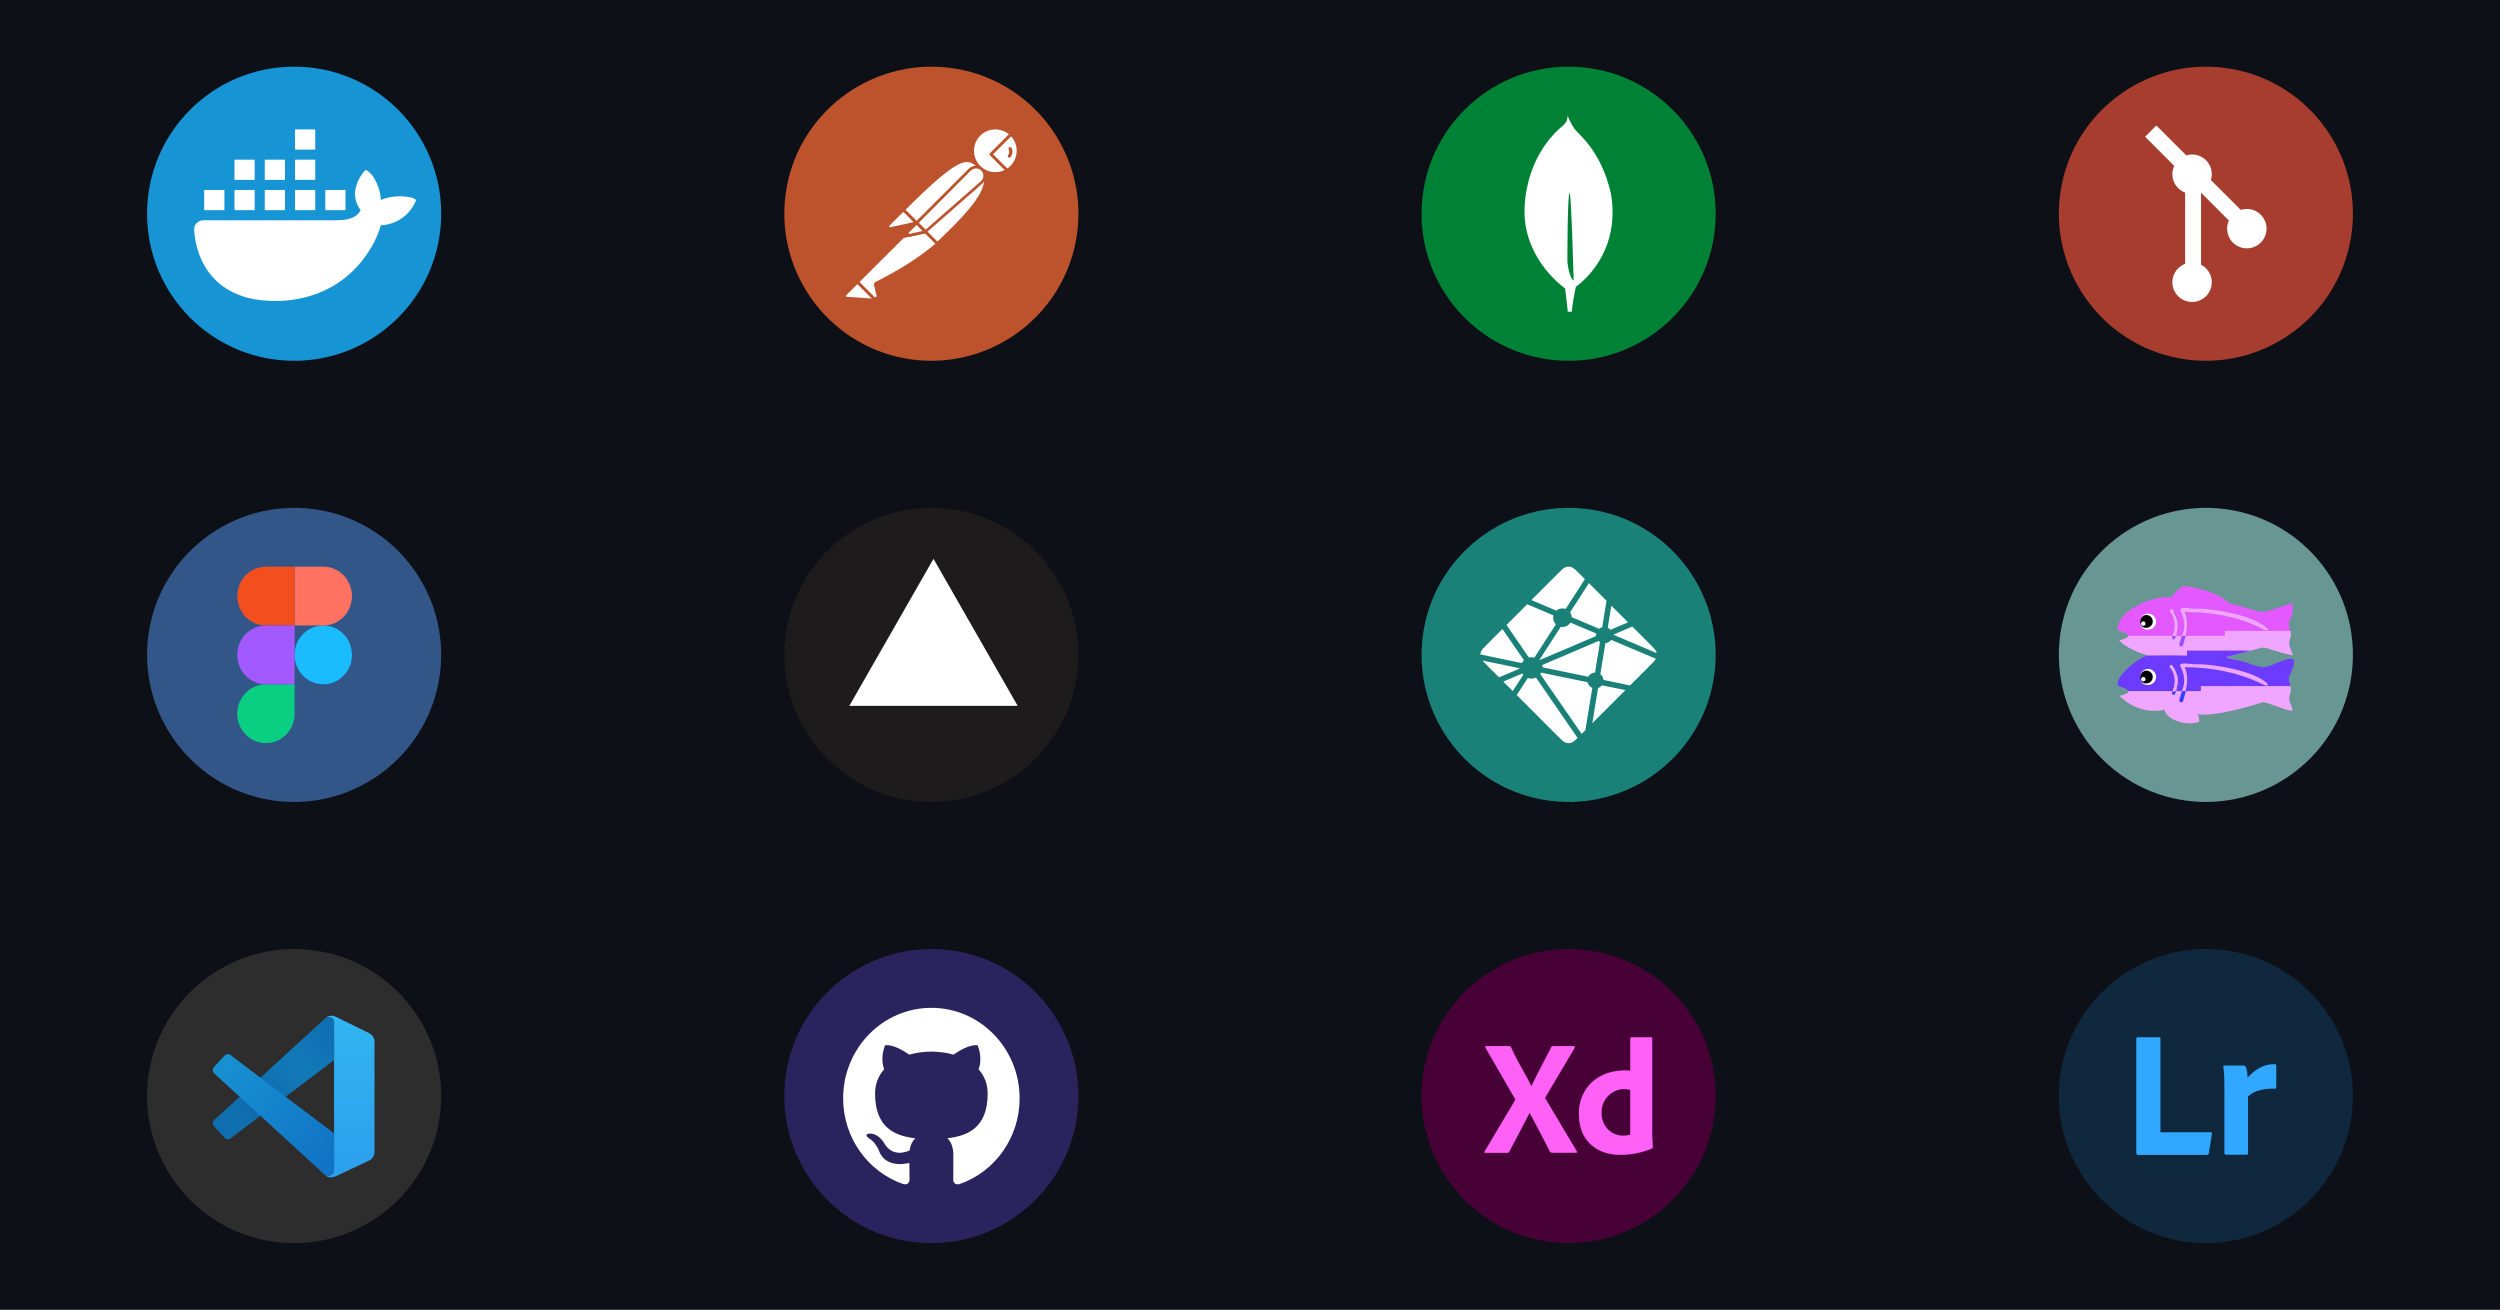 <svg width="2550" height="1336" viewBox="0 0 2550 1336" fill="none" xmlns="http://www.w3.org/2000/svg">
<path d="M0 0H2550V1336H0V0Z" fill="#0D1117"/>
<g filter="url(#filter0_i_293_214)">
<path d="M300 368C382.843 368 450 300.843 450 218C450 135.157 382.843 68 300 68C217.157 68 150 135.157 150 218C150 300.843 217.157 368 300 368Z" fill="#1794D4"/>
<path d="M321.529 132H300.941V152.588H321.529V132Z" fill="white"/>
<path d="M239.177 162.883H259.765V183.471H239.177V162.883Z" fill="white"/>
<path d="M198.016 234.337C199.775 264.203 217.562 306.999 280.353 306.999C350.353 306.999 381.578 255.529 388.441 229.793C397.019 229.793 416.235 224.646 424.47 204.058C419.323 198.911 398.735 198.911 388.441 204.058C388.441 195.823 383.294 178.323 373 173.176C366.137 180.039 355.5 197.882 367.853 214.352C362.706 224.646 348.98 224.646 342.117 224.646H207.706C202.256 224.646 197.695 228.896 198.016 234.337Z" fill="white"/>
<path d="M228.882 193.764H208.294V214.352H228.882V193.764Z" fill="white"/>
<path d="M239.177 193.764H259.765V214.352H239.177V193.764Z" fill="white"/>
<path d="M290.647 193.764H270.059V214.352H290.647V193.764Z" fill="white"/>
<path d="M300.941 193.764H321.529V214.352H300.941V193.764Z" fill="white"/>
<path d="M352.412 193.764H331.824V214.352H352.412V193.764Z" fill="white"/>
<path d="M290.647 162.883H270.059V183.471H290.647V162.883Z" fill="white"/>
<path d="M300.941 162.883H321.529V183.471H300.941V162.883Z" fill="white"/>
</g>
<g filter="url(#filter1_i_293_214)">
<path d="M1600 368C1682.84 368 1750 300.843 1750 218C1750 135.157 1682.84 68 1600 68C1517.16 68 1450 135.157 1450 218C1450 300.843 1517.16 368 1600 368Z" fill="#008236"/>
<path d="M1643.19 197.621C1632.66 151.13 1607.76 135.843 1605.08 130.003C1602.15 125.883 1599.18 118.554 1599.18 118.554C1599.13 118.43 1599.05 118.212 1598.96 118C1598.66 122.12 1598.5 123.71 1594.61 127.866C1588.57 132.583 1557.62 158.553 1555.1 211.373C1552.76 260.636 1590.69 289.991 1595.82 293.733L1596.4 294.147V294.111C1596.44 294.359 1598.03 305.837 1599.15 318H1603.17C1604.12 309.403 1605.53 300.863 1607.41 292.421L1607.73 292.209C1610.03 290.563 1612.22 288.774 1614.28 286.851L1614.52 286.639C1625.42 276.564 1645.03 253.262 1644.84 216.109C1644.8 209.912 1644.25 203.728 1643.19 197.621ZM1598.73 265.919C1598.73 265.919 1598.73 196.826 1601.01 196.839C1602.78 196.839 1605.09 285.961 1605.09 285.961C1601.92 285.58 1598.73 271.294 1598.73 265.919Z" fill="white"/>
</g>
<g filter="url(#filter2_i_293_214)">
<path d="M448.773 687.047C459.271 604.861 401.232 529.725 319.197 519.227C237.161 508.729 161.725 566.768 151.227 648.803C140.729 730.839 198.768 806.125 280.803 816.773C362.989 827.271 438.125 769.232 448.773 687.047Z" fill="#335689"/>
<path d="M300.5 668C300.5 651.427 313.601 638.004 329.75 638.004C345.911 638.004 359 651.414 359 668C359 684.572 345.911 697.995 329.75 697.995C313.614 697.995 300.5 684.585 300.5 668Z" fill="#1ABCFE"/>
<path d="M242 728.005C242 711.432 255.101 697.996 271.25 697.996H300.5V728.005C300.5 744.564 287.398 758 271.25 758C255.101 758 242 744.564 242 728.005Z" fill="#0ACF83"/>
<path d="M300.5 578V638.004H329.75C345.911 638.004 359 624.568 359 607.996C359 591.436 345.911 578 329.75 578H300.5Z" fill="#FF7262"/>
<path d="M242 607.996C242 624.568 255.101 638.004 271.25 638.004H300.5V578H271.25C255.101 578 242 591.436 242 607.996Z" fill="#F24E1E"/>
<path d="M242 668C242 684.572 255.101 697.995 271.25 697.995H300.5V638.004H271.25C255.101 638.004 242 651.414 242 668Z" fill="#A259FF"/>
</g>
<g filter="url(#filter3_i_293_214)">
<path d="M2398.77 237.047C2409.27 154.861 2351.23 79.725 2269.2 69.227C2187.16 58.729 2111.72 116.768 2101.23 198.803C2090.73 280.839 2148.77 356.125 2230.8 366.773C2312.99 377.271 2388.13 319.232 2398.77 237.047Z" fill="#A73D2E"/>
<path d="M2199.49 128L2188 139.494L2217.69 169.181C2216.49 171.758 2215.82 174.631 2215.82 177.661C2215.82 186.264 2221.22 193.604 2228.82 196.471V269.093C2221.22 271.959 2215.82 279.3 2215.82 287.902C2215.82 299.002 2224.81 308 2235.91 308C2247.01 308 2256.01 299.002 2256.01 287.902C2256.01 280.104 2251.57 273.341 2245.08 270.01V196.57L2273.45 224.948C2272.31 227.472 2271.68 230.275 2271.68 233.225C2271.68 244.325 2280.67 253.323 2291.77 253.323C2302.87 253.323 2311.87 244.325 2311.87 233.225C2311.87 222.126 2302.87 213.128 2291.77 213.128C2289.62 213.128 2287.54 213.467 2285.59 214.096L2255.11 183.619C2255.7 181.737 2256.01 179.735 2256.01 177.661C2256.01 166.562 2247.01 157.563 2235.91 157.563C2233.84 157.563 2231.84 157.878 2229.96 158.461L2199.49 128Z" fill="white"/>
</g>
<g filter="url(#filter4_i_293_214)">
<path d="M1098.77 237.047C1109.27 154.861 1051.23 79.725 969.197 69.227C887.161 58.729 811.725 116.768 801.227 198.803C790.729 280.839 848.768 356.125 930.803 366.773C1012.99 377.271 1088.13 319.232 1098.77 237.047Z" fill="#BC532D"/>
<path d="M999.273 170.536L938.624 231.185L921.521 214.083C981.165 154.439 987.057 159.613 999.273 170.536Z" fill="white"/>
<path d="M938.624 232.621C938.193 232.621 937.905 232.477 937.618 232.19L920.372 215.087C919.797 214.512 919.797 213.65 920.372 213.075C981.021 152.426 987.345 158.174 1000.14 169.672C1000.42 169.959 1000.57 170.247 1000.57 170.678C1000.57 171.109 1000.42 171.397 1000.14 171.684L939.486 232.19C939.342 232.477 938.911 232.621 938.624 232.621ZM923.533 214.081L938.624 229.172L997.117 170.678C986.482 161.193 979.296 158.318 923.533 214.081Z" fill="#BC532D"/>
<path d="M956.014 248.576L939.486 232.048L1000.14 171.398C1016.38 187.782 992.087 214.37 956.014 248.576Z" fill="white"/>
<path d="M956.014 250.01C955.583 250.01 955.296 249.867 955.008 249.579L938.481 233.052C938.193 232.764 938.193 232.477 938.193 232.046C938.193 231.614 938.337 231.327 938.624 231.04L999.274 170.39C999.849 169.815 1000.71 169.815 1001.29 170.39C1005.02 173.839 1007.03 178.726 1006.89 183.756C1006.6 199.709 988.495 219.973 957.164 249.579C956.733 249.867 956.302 250.01 956.014 250.01ZM941.499 232.046C950.697 241.387 954.577 245.124 956.014 246.561C980.159 223.566 1003.59 199.996 1003.73 183.756C1003.87 180.019 1002.44 176.283 999.992 173.408L941.499 232.046Z" fill="#BC532D"/>
<path d="M921.809 214.512L934.025 226.728C934.313 227.016 934.313 227.303 934.025 227.591C933.881 227.734 933.881 227.734 933.738 227.734L908.443 233.196C907.15 233.339 906 232.477 905.712 231.184C905.569 230.465 905.856 229.746 906.287 229.315L920.947 214.656C921.234 214.368 921.665 214.225 921.809 214.512Z" fill="white"/>
<path d="M908.012 234.634C905.856 234.634 904.275 232.909 904.275 230.753C904.275 229.747 904.707 228.741 905.425 228.023L920.084 213.363C920.947 212.645 922.097 212.645 922.959 213.363L935.175 225.579C936.037 226.298 936.037 227.591 935.175 228.454C934.888 228.741 934.6 228.885 934.169 229.029L908.874 234.49C908.587 234.49 908.3 234.634 908.012 234.634ZM921.378 216.094L907.293 230.178C907.006 230.466 906.862 230.897 907.15 231.328C907.293 231.759 907.725 231.903 908.156 231.759L931.869 226.585L921.378 216.094Z" fill="#BC532D"/>
<path d="M1031.32 136.905C1022.12 127.994 1007.32 128.281 998.411 137.623C989.5 146.965 989.788 161.624 999.13 170.535C1006.75 177.864 1018.24 179.158 1027.3 173.697L1010.91 157.313L1031.32 136.905Z" fill="white"/>
<path d="M1015.23 178.439C1001.57 178.439 990.507 167.373 990.507 153.72C990.507 140.066 1001.57 129 1015.23 129C1021.55 129 1027.73 131.443 1032.33 135.899C1032.62 136.186 1032.76 136.473 1032.76 136.905C1032.76 137.336 1032.62 137.623 1032.33 137.911L1012.93 157.313L1028.16 172.547C1028.74 173.122 1028.74 173.984 1028.16 174.559C1028.02 174.703 1028.02 174.703 1027.87 174.846C1024.14 177.146 1019.68 178.439 1015.23 178.439ZM1015.23 132.018C1003.15 132.018 993.381 141.791 993.525 153.863C993.525 165.936 1003.3 175.709 1015.37 175.565C1018.68 175.565 1021.98 174.846 1025 173.265L1009.91 158.319C1009.62 158.031 1009.48 157.744 1009.48 157.313C1009.48 156.881 1009.62 156.594 1009.91 156.307L1029.17 137.048C1025.29 133.743 1020.4 132.018 1015.23 132.018Z" fill="#BC532D"/>
<path d="M1031.75 137.336L1031.47 137.049L1010.91 157.313L1027.16 173.553C1028.74 172.547 1030.32 171.398 1031.61 170.104C1040.81 161.05 1040.81 146.391 1031.75 137.336Z" fill="white"/>
<path d="M1027.3 175.135C1026.87 175.135 1026.58 174.991 1026.29 174.704L1009.91 158.32C1009.62 158.033 1009.48 157.745 1009.48 157.314C1009.48 156.883 1009.62 156.595 1009.91 156.308L1030.32 135.9C1030.89 135.325 1031.75 135.325 1032.33 135.9L1032.76 136.187C1042.39 145.817 1042.39 161.338 1032.9 171.111C1031.47 172.548 1029.89 173.842 1028.16 174.848C1027.73 174.991 1027.44 175.135 1027.3 175.135ZM1012.93 157.314L1027.44 171.83C1028.59 171.111 1029.74 170.105 1030.6 169.243C1038.8 161.051 1039.23 147.685 1031.32 139.062L1012.93 157.314Z" fill="#BC532D"/>
<path d="M1001.72 173.122C998.268 169.673 992.663 169.673 989.214 173.122L935.031 227.304L944.086 236.358L1001.43 186.057C1005.17 182.895 1005.45 177.29 1002.29 173.553C1002 173.41 1001.86 173.266 1001.72 173.122Z" fill="white"/>
<path d="M943.942 237.795C943.511 237.795 943.223 237.652 942.936 237.364L933.882 228.31C933.307 227.735 933.307 226.873 933.882 226.298L988.064 172.116C992.088 168.092 998.555 168.092 1002.58 172.116C1006.6 176.14 1006.6 182.607 1002.58 186.631C1002.44 186.775 1002.29 186.919 1002.15 187.063L944.804 237.364C944.661 237.652 944.373 237.795 943.942 237.795ZM937.043 227.304L944.086 234.346L1000.42 184.907C1003.59 182.32 1003.87 177.577 1001.29 174.415C998.699 171.253 993.956 170.966 990.794 173.553C990.651 173.697 990.507 173.84 990.219 173.984L937.043 227.304Z" fill="#BC532D"/>
<path d="M893.496 288.96C892.922 289.247 892.634 289.822 892.778 290.397L895.221 300.745C895.796 302.182 894.934 303.906 893.353 304.338C892.203 304.769 890.91 304.338 890.191 303.475L874.382 287.81L925.977 236.215L943.798 236.502L955.87 248.575C952.996 251.018 935.606 267.833 893.496 288.96Z" fill="white"/>
<path d="M892.347 305.775C891.197 305.775 890.047 305.343 889.328 304.481L873.663 288.816C873.376 288.528 873.232 288.241 873.232 287.81C873.232 287.378 873.376 287.091 873.663 286.804L925.258 235.208C925.546 234.921 925.977 234.777 926.264 234.777L944.085 235.065C944.517 235.065 944.804 235.209 945.091 235.496L957.164 247.568C957.451 247.856 957.595 248.287 957.595 248.718C957.595 249.149 957.451 249.437 957.02 249.724L956.014 250.586C940.78 263.952 920.084 277.318 894.359 290.109L896.802 300.313C897.233 302.182 896.371 304.194 894.646 305.2C893.784 305.631 893.065 305.775 892.347 305.775ZM876.537 287.81L891.341 302.469C891.772 303.188 892.634 303.475 893.353 303.044C894.071 302.613 894.359 301.75 893.927 301.032L891.484 290.684C891.197 289.391 891.772 288.241 892.921 287.666C918.36 274.875 938.911 261.653 954.002 248.574L943.367 237.939L926.839 237.652L876.537 287.81Z" fill="#BC532D"/>
<path d="M862.165 300.168L874.525 287.809L892.921 306.205L863.603 304.193C862.309 304.049 861.447 302.899 861.591 301.606C861.591 301.031 861.734 300.456 862.165 300.168Z" fill="white"/>
<path d="M892.922 307.499L863.459 305.487C861.303 305.343 859.866 303.475 860.01 301.319C860.154 300.457 860.441 299.594 861.16 299.019L873.519 286.66C874.094 286.085 874.957 286.085 875.532 286.66L893.928 305.056C894.359 305.487 894.502 306.062 894.215 306.637C893.928 307.211 893.496 307.499 892.922 307.499ZM874.525 289.821L863.172 301.175C862.741 301.463 862.741 302.181 863.172 302.469C863.315 302.612 863.459 302.756 863.747 302.756L889.185 304.481L874.525 289.821Z" fill="#BC532D"/>
<path d="M920.947 242.827C920.084 242.827 919.51 242.108 919.51 241.39C919.51 240.958 919.653 240.671 919.941 240.384L933.881 226.443C934.456 225.868 935.319 225.868 935.893 226.443L944.948 235.497C945.379 235.928 945.523 236.359 945.379 236.934C945.235 237.366 944.804 237.797 944.229 237.94L921.234 242.827C921.09 242.827 920.947 242.827 920.947 242.827ZM934.887 229.461L925.402 238.946L940.924 235.641L934.887 229.461Z" fill="#BC532D"/>
<path d="M943.798 236.502L927.989 239.952C926.839 240.239 925.69 239.52 925.402 238.371C925.258 237.652 925.402 236.934 925.977 236.359L934.744 227.592L943.798 236.502Z" fill="white"/>
<path d="M927.702 241.39C925.69 241.39 924.109 239.809 924.109 237.797C924.109 236.791 924.54 235.928 925.115 235.21L933.882 226.443C934.457 225.868 935.319 225.868 935.894 226.443L944.948 235.497C945.379 235.928 945.523 236.359 945.379 236.934C945.236 237.366 944.804 237.797 944.23 237.94L928.42 241.39C928.133 241.39 927.846 241.39 927.702 241.39ZM934.888 229.461L927.127 237.222C926.84 237.509 926.84 237.797 926.983 238.084C927.127 238.372 927.414 238.515 927.846 238.515L941.068 235.641L934.888 229.461Z" fill="#BC532D"/>
<path d="M1031.9 151.134C1031.61 150.271 1030.6 149.84 1029.74 150.128C1028.88 150.415 1028.45 151.421 1028.74 152.284C1028.74 152.427 1028.88 152.571 1028.88 152.715C1029.74 154.439 1029.45 156.595 1028.3 158.176C1027.73 158.895 1027.87 159.901 1028.45 160.476C1029.17 161.05 1030.17 160.907 1030.75 160.188C1032.9 157.457 1033.33 154.008 1031.9 151.134Z" fill="#BC532D"/>
</g>
<g filter="url(#filter5_i_293_214)">
<path d="M1098.77 687.047C1109.27 604.861 1051.23 529.725 969.197 519.227C887.161 508.729 811.725 566.768 801.227 648.803C790.729 730.839 848.768 806.125 930.803 816.773C1012.99 827.271 1088.13 769.232 1098.77 687.047Z" fill="#1D1B1B"/>
<path d="M952.167 570L1038.05 720H866.286L952.167 570Z" fill="white"/>
</g>
<g filter="url(#filter6_i_293_214)">
<path d="M1748.77 687.047C1759.27 604.861 1701.23 529.725 1619.2 519.227C1537.16 508.729 1461.72 566.768 1451.23 648.803C1440.73 730.839 1498.77 806.125 1580.8 816.773C1662.99 827.271 1738.13 769.232 1748.77 687.047Z" fill="#1A8178"/>
<path d="M1640.28 640.458L1640.21 640.423C1640.17 640.423 1640.14 640.387 1640.1 640.352C1640 640.247 1639.96 640.071 1639.96 639.93L1643.58 617.749L1660.59 634.763L1642.91 642.286C1642.88 642.321 1642.81 642.321 1642.77 642.321H1642.7C1642.67 642.321 1642.67 642.286 1642.6 642.251C1641.96 641.512 1641.16 640.915 1640.28 640.458ZM1664.95 639.087L1683.16 657.296C1686.92 661.092 1688.82 662.956 1689.53 665.17C1689.63 665.487 1689.7 665.803 1689.77 666.154L1646.29 647.699C1646.25 647.699 1646.25 647.664 1646.22 647.664C1646.04 647.594 1645.83 647.523 1645.83 647.348C1645.83 647.172 1646.04 647.102 1646.22 647.031L1646.29 646.996L1664.95 639.087ZM1689.03 671.955C1688.08 673.712 1686.26 675.54 1683.16 678.669L1662.63 699.163L1636.13 693.644L1635.99 693.609C1635.74 693.574 1635.5 693.539 1635.5 693.328C1635.28 691.113 1634.19 689.074 1632.44 687.738C1632.33 687.633 1632.37 687.457 1632.4 687.316V687.246L1637.39 656.628L1637.43 656.523C1637.46 656.277 1637.5 656.03 1637.71 656.03C1639.85 655.749 1641.82 654.624 1643.16 652.902C1643.19 652.867 1643.23 652.796 1643.3 652.761C1643.44 652.691 1643.62 652.761 1643.79 652.832L1689.03 671.955ZM1657.92 703.909L1624.18 737.655L1629.94 702.186V702.151C1629.94 702.116 1629.94 702.045 1629.98 702.01C1630.01 701.905 1630.15 701.835 1630.26 701.799L1630.33 701.764C1631.59 701.237 1632.72 700.393 1633.6 699.339C1633.7 699.198 1633.84 699.093 1634.02 699.058H1634.16L1657.92 703.909ZM1617.08 744.756L1613.28 748.553L1571.24 687.809C1571.24 687.773 1571.2 687.773 1571.2 687.738C1571.13 687.633 1571.06 687.563 1571.1 687.457C1571.1 687.387 1571.13 687.316 1571.2 687.246L1571.24 687.176C1571.38 687 1571.48 686.789 1571.59 686.613L1571.69 686.438C1571.76 686.332 1571.83 686.227 1571.94 686.156C1572.04 686.121 1572.19 686.121 1572.29 686.156L1618.87 695.753C1619.01 695.788 1619.11 695.823 1619.22 695.894C1619.29 695.964 1619.29 696.034 1619.33 696.105C1619.99 698.601 1621.79 700.639 1624.14 701.624C1624.28 701.694 1624.21 701.835 1624.14 701.975C1624.11 702.046 1624.07 702.116 1624.07 702.186C1623.44 705.807 1618.41 736.495 1617.08 744.756ZM1609.13 752.701C1606.32 755.478 1604.67 756.954 1602.8 757.552C1600.98 758.149 1598.97 758.149 1597.14 757.552C1594.96 756.849 1593.07 754.986 1589.27 751.189L1547.09 708.971L1558.12 691.886C1558.16 691.816 1558.23 691.711 1558.3 691.675C1558.41 691.605 1558.58 691.64 1558.72 691.675C1561.25 692.449 1563.96 692.308 1566.42 691.289C1566.56 691.254 1566.67 691.218 1566.77 691.289L1566.91 691.429L1609.13 752.701ZM1543.01 704.893L1533.34 695.226L1552.46 687.07C1552.5 687.035 1552.57 687.035 1552.61 687.035C1552.78 687.035 1552.85 687.211 1552.96 687.352C1553.13 687.633 1553.34 687.949 1553.55 688.23L1553.62 688.301C1553.69 688.371 1553.66 688.477 1553.59 688.547L1543.01 704.893ZM1529.02 690.902L1516.75 678.634C1514.68 676.56 1513.16 675.048 1512.11 673.747L1549.37 681.481C1549.41 681.481 1549.48 681.481 1549.51 681.516C1549.76 681.551 1550 681.587 1550 681.797C1550 682.044 1549.72 682.149 1549.48 682.219L1549.37 682.254C1549.41 682.29 1529.02 690.902 1529.02 690.902ZM1510 667.49C1510.04 666.717 1510.18 665.908 1510.42 665.17C1511.12 662.991 1512.99 661.092 1516.78 657.296L1532.46 641.618C1539.67 652.093 1546.91 662.569 1554.19 673.009C1554.33 673.185 1554.47 673.361 1554.29 673.501C1553.62 674.24 1552.92 675.083 1552.43 675.997C1552.39 676.103 1552.29 676.208 1552.18 676.278C1552.11 676.314 1552.04 676.314 1551.97 676.278L1510 667.49ZM1536.65 637.435L1557.74 616.343C1559.71 617.222 1566.91 620.245 1573.38 622.987C1578.27 625.061 1582.7 626.924 1584.1 627.557C1584.24 627.627 1584.38 627.662 1584.42 627.803C1584.45 627.873 1584.45 627.979 1584.42 628.084C1583.75 631.177 1584.66 634.411 1586.88 636.661C1587.02 636.802 1586.88 637.013 1586.77 637.189L1586.7 637.294L1565.3 670.443C1565.23 670.549 1565.19 670.619 1565.08 670.689C1564.98 670.759 1564.8 670.724 1564.7 670.689C1563.85 670.478 1563.01 670.338 1562.13 670.338C1561.36 670.338 1560.51 670.478 1559.67 670.619C1559.57 670.619 1559.5 670.654 1559.42 670.584C1559.35 670.513 1559.28 670.443 1559.21 670.338L1536.65 637.435ZM1561.99 612.089L1589.27 584.811C1593.03 581.05 1594.93 579.151 1597.14 578.448C1598.97 577.851 1600.98 577.851 1602.8 578.448C1604.98 579.151 1606.88 581.014 1610.68 584.811L1616.58 590.717L1597.18 620.772C1597.14 620.843 1597.07 620.948 1597 620.983C1596.9 621.053 1596.72 621.018 1596.58 620.983C1593.49 620.034 1590.11 620.702 1587.58 622.706C1587.44 622.846 1587.27 622.776 1587.13 622.706C1584.52 621.616 1564.8 613.285 1561.99 612.089ZM1620.7 594.829L1638.62 612.757L1634.3 639.509V639.579C1634.3 639.649 1634.3 639.684 1634.27 639.755C1634.23 639.86 1634.12 639.86 1634.02 639.895C1633.11 640.177 1632.23 640.598 1631.45 641.161C1631.42 641.196 1631.38 641.196 1631.35 641.231C1631.31 641.301 1631.24 641.337 1631.17 641.337C1631.1 641.337 1631.03 641.337 1630.96 641.301L1603.65 629.701L1603.61 629.666C1603.44 629.596 1603.23 629.525 1603.23 629.349C1603.05 627.838 1602.56 626.361 1601.78 625.061C1601.64 624.85 1601.5 624.604 1601.61 624.393L1620.7 594.829ZM1602.24 635.22L1627.83 646.047C1627.97 646.117 1628.11 646.188 1628.18 646.328C1628.22 646.399 1628.22 646.504 1628.18 646.61C1628.11 646.996 1628.04 647.418 1628.04 647.84V648.543C1628.04 648.719 1627.87 648.789 1627.69 648.859L1627.66 648.894C1623.61 650.617 1570.71 673.185 1570.64 673.185C1570.57 673.185 1570.46 673.185 1570.39 673.115C1570.25 672.974 1570.39 672.763 1570.53 672.587C1570.57 672.552 1570.57 672.517 1570.6 672.482L1591.62 639.895L1591.66 639.825C1591.77 639.614 1591.91 639.403 1592.15 639.403L1592.36 639.438C1592.86 639.509 1593.28 639.579 1593.7 639.579C1596.9 639.579 1599.85 638.032 1601.64 635.361C1601.68 635.29 1601.75 635.22 1601.82 635.185C1601.89 635.115 1602.1 635.15 1602.24 635.22ZM1572.92 678.353L1630.57 653.781C1630.57 653.781 1630.64 653.781 1630.75 653.851C1631.07 654.167 1631.35 654.378 1631.59 654.589L1631.73 654.66C1631.84 654.73 1631.98 654.8 1631.98 654.906V655.011L1627.06 685.348L1627.02 685.453C1626.99 685.699 1626.95 685.946 1626.74 685.946C1624.07 686.121 1621.65 687.598 1620.31 689.918L1620.27 689.953C1620.2 690.058 1620.13 690.164 1620.03 690.234C1619.92 690.269 1619.82 690.269 1619.71 690.234L1573.73 680.743C1573.63 680.778 1572.96 678.353 1572.92 678.353Z" fill="white"/>
</g>
<g filter="url(#filter7_i_293_214)">
<path d="M2398.77 687.047C2409.27 604.861 2351.23 529.725 2269.2 519.227C2187.16 508.729 2111.72 566.768 2101.23 648.803C2090.73 730.839 2148.77 806.125 2230.8 816.773C2312.99 827.271 2388.13 769.232 2398.77 687.047Z" fill="#679693"/>
<path fill-rule="evenodd" clip-rule="evenodd" d="M2214.54 609.436C2197.57 606.028 2157.68 623.397 2160.11 642.887C2166.14 644.682 2171.4 646.876 2170.54 649.124H2336.56C2337.56 642.476 2332.34 637.379 2335.87 631.831C2336.98 630.079 2337.83 628.081 2338.42 626.088V615.301C2338.33 615.222 2338.24 615.153 2338.13 615.102C2296.91 628.443 2316.93 625.623 2272.93 615.108C2265.3 605.526 2239.96 598.586 2228.14 597.812C2223.61 597.812 2214.54 609.436 2214.54 609.436Z" fill="url(#paint0_linear_293_214)"/>
<path fill-rule="evenodd" clip-rule="evenodd" d="M2269.25 643.455V648.558H2170.63C2170.72 650.066 2168.23 651.614 2161.52 653.094C2167.48 660.464 2185.05 667.549 2191.29 668.402C2190.17 668.635 2188.93 669.048 2187.62 669.613C2207.57 672.124 2231.16 672.975 2242.89 673.221H2281.59C2281.18 673.128 2280.75 673.034 2280.31 672.938C2271.7 671.316 2275.14 672.487 2270.95 670.103C2326.38 656.759 2294.26 658.732 2338.13 668.402C2339.55 665.851 2332.75 659.614 2335.87 651.679C2337.05 648.66 2336.76 645.972 2336.17 643.455H2269.25Z" fill="url(#paint1_linear_293_214)"/>
<path fill-rule="evenodd" clip-rule="evenodd" d="M2230.69 663.582V668.685C2221.43 668.492 2205.41 668.384 2190.28 668.651C2180.29 671.48 2162.63 686.562 2160.11 695.432V699.044C2160.19 699.231 2160.28 699.412 2160.39 699.585C2165.66 701.153 2170.34 703.024 2170.87 704.971H2245.15V699.869H2336.23C2335.28 695.645 2333.35 691.92 2335.87 687.962C2338.46 682.389 2339.67 678.564 2339.84 676.044V674.924C2339.11 665.552 2318.78 680.472 2307.52 680.591C2294.76 678.321 2297.31 676.622 2280.31 672.937C2271.7 671.316 2275.14 672.486 2270.95 670.102C2281.49 667.565 2288.86 665.583 2294.2 664.101V663.582H2230.69Z" fill="url(#paint2_linear_293_214)"/>
<path fill-rule="evenodd" clip-rule="evenodd" d="M2223.89 623.326H2224.17C2230.97 635.36 2226.64 644.599 2223.04 656.494C2222.03 658.901 2225.69 660.763 2226.73 658.195C2229.61 647.144 2234.19 634.997 2228.71 623.893H2229.28C2255.51 624.094 2282.05 628.857 2305.82 640.335C2307.4 640.692 2312.48 644.599 2313.47 641.469C2302.03 627.93 2257.48 620.219 2238.63 620.772C2237.81 620.927 2235.85 620.678 2233.61 620.431C2231.85 620.236 2229.92 620.043 2228.22 620.043C2225.07 620.043 2222.73 620.718 2223.89 623.326Z" fill="#974DFF"/>
<path fill-rule="evenodd" clip-rule="evenodd" d="M2223.89 623.325H2224.17C2228.27 631.076 2229.32 640.55 2225.31 648.555H2229.28C2231.34 640.513 2232.03 631.895 2228.43 624.175C2254.97 624.255 2281.9 628.601 2305.82 640.618C2307.39 640.896 2312.77 645.162 2313.47 641.752C2301.44 627.957 2258.02 620.221 2238.63 620.771C2237.7 620.949 2235.75 620.689 2233.57 620.425C2231.89 620.224 2230.06 620.02 2228.44 620.02C2225.48 620.02 2223.23 620.703 2223.89 623.325Z" fill="#F1A5FF"/>
<path fill-rule="evenodd" clip-rule="evenodd" d="M2213.69 624.742H2213.97C2219.47 632.235 2219.23 641.292 2215.67 649.406C2214.48 651.379 2217.44 653.352 2218.51 651.107C2220.5 646.908 2221.87 642.163 2221.91 637.499C2221.95 632.252 2219.55 626.84 2216.8 622.474C2216.44 621.825 2215.92 621.559 2215.39 621.559C2214.01 621.559 2212.58 623.311 2213.69 624.742Z" fill="#974DFF"/>
<path fill-rule="evenodd" clip-rule="evenodd" d="M2219.64 648.557C2221.28 641.697 2222.5 634.403 2218.79 627.863C2218.27 626.788 2216.74 623.687 2216.8 622.476C2215.62 620.288 2212.47 622.465 2213.69 624.461H2213.97C2219.01 631.659 2219.64 640.628 2215.95 648.557H2219.64Z" fill="#F1A5FF"/>
<path fill-rule="evenodd" clip-rule="evenodd" d="M2213.68 624.46H2213.97C2219.01 631.658 2219.64 640.63 2215.95 648.556H2219.64C2221.28 641.696 2222.5 634.402 2218.79 627.862C2218.27 626.787 2216.74 623.686 2216.8 622.475C2216.45 621.826 2215.93 621.562 2215.4 621.562C2214.14 621.562 2212.83 623.056 2213.68 624.46Z" fill="#F1A5FF"/>
<path fill-rule="evenodd" clip-rule="evenodd" d="M2244.87 699.871V704.974H2170.87C2171.3 706.57 2168.93 708.22 2161.81 709.793C2175.54 723.134 2192.63 727.347 2207.73 723.968C2210.09 734.613 2229.98 740.705 2243.17 736.441C2243.35 733.717 2242.86 730.995 2241.75 728.503C2260.19 731.642 2305.18 717.496 2307.52 716.313C2309.64 715.919 2316.18 718.252 2322.67 720.588C2330.05 723.242 2337.38 725.893 2338.13 724.535C2339.55 721.983 2332.75 715.746 2335.87 707.809C2337.01 704.906 2336.78 702.306 2336.23 699.871H2244.87Z" fill="url(#paint3_linear_293_214)"/>
<path fill-rule="evenodd" clip-rule="evenodd" d="M2223.89 680.023H2224.17C2231.04 692.128 2226.51 701.483 2223.04 713.475C2222.03 715.884 2225.69 717.744 2226.73 715.176C2229.83 704.256 2234.07 692.142 2228.71 681.154L2229.28 680.873C2255.5 681.086 2282.08 685.409 2305.82 697.032C2307.4 697.39 2312.48 701.293 2313.47 698.166C2302.03 684.63 2257.48 676.916 2238.63 677.472C2237.81 677.628 2235.85 677.378 2233.62 677.131C2231.85 676.936 2229.92 676.74 2228.22 676.74C2225.07 676.74 2222.73 677.418 2223.89 680.023Z" fill="#373FFF"/>
<path fill-rule="evenodd" clip-rule="evenodd" d="M2223.89 680.023H2224.17C2228.23 687.691 2229.32 697.049 2225.31 704.97H2229.28C2231.36 696.93 2232.03 688.309 2228.43 680.59C2254.94 680.681 2281.79 685.435 2305.82 697.032C2307.39 697.39 2312.48 701.296 2313.47 698.166C2302.03 684.63 2257.48 676.913 2238.63 677.472C2237.81 677.628 2235.86 677.378 2233.61 677.131C2231.85 676.936 2229.92 676.74 2228.22 676.74C2225.06 676.74 2222.73 677.418 2223.89 680.023Z" fill="#F1A5FF"/>
<path fill-rule="evenodd" clip-rule="evenodd" d="M2213.69 681.442H2213.97C2219.47 688.934 2219.23 697.992 2215.67 706.105C2214.48 708.078 2217.44 710.051 2218.5 707.806C2220.49 703.607 2221.87 698.865 2221.91 694.199C2222.02 688.804 2219.32 683.52 2216.8 678.89C2215.4 676.427 2211.76 679.491 2213.69 681.442Z" fill="#373FFF"/>
<path fill-rule="evenodd" clip-rule="evenodd" d="M2219.64 704.97C2220.37 700.33 2222.12 695.615 2221.06 690.796C2220.91 687.992 2213.89 671.366 2213.12 681.157H2213.97C2219.06 688.355 2219.64 697.31 2215.95 705.254L2219.64 704.97Z" fill="#F1A5FF"/>
<path fill-rule="evenodd" clip-rule="evenodd" d="M2213.12 681.155H2213.97C2219.06 688.355 2219.64 697.311 2215.95 705.254L2219.64 704.971C2220.37 700.333 2222.12 695.615 2221.06 690.796C2220.95 688.616 2216.68 678.102 2214.42 678.102C2213.77 678.102 2213.29 678.969 2213.12 681.155Z" fill="#F1A5FF"/>
<path fill-rule="evenodd" clip-rule="evenodd" d="M2190.72 626.727C2194.95 626.727 2198.38 630.154 2198.38 634.381C2198.38 638.608 2194.95 642.035 2190.72 642.035C2186.5 642.035 2183.07 638.608 2183.07 634.381C2183.07 630.154 2186.5 626.727 2190.72 626.727Z" fill="black"/>
<path fill-rule="evenodd" clip-rule="evenodd" d="M2182.78 633.816C2182.94 629.277 2186.75 625.725 2191.28 625.884C2195.82 626.04 2199.37 629.847 2199.22 634.383C2199.07 638.808 2195.43 642.318 2191.01 642.321C2186.79 642.644 2183.11 639.489 2182.79 635.276C2182.78 635.262 2182.78 635.248 2182.78 635.233C2183.23 638.414 2186.11 640.674 2189.3 640.336C2192.91 640.336 2195.83 637.419 2195.83 633.816C2195.83 630.216 2192.91 627.296 2189.3 627.296C2185.7 627.296 2182.78 630.216 2182.78 633.816Z" fill="white"/>
<path fill-rule="evenodd" clip-rule="evenodd" d="M2186.19 633.814C2187.44 633.814 2188.46 634.829 2188.46 636.082C2188.46 637.335 2187.44 638.35 2186.19 638.35C2184.93 638.35 2183.92 637.335 2183.92 636.082C2183.92 634.829 2184.93 633.814 2186.19 633.814Z" fill="white"/>
<path fill-rule="evenodd" clip-rule="evenodd" d="M2190.72 683.428C2194.95 683.428 2198.38 686.852 2198.38 691.079C2198.38 695.306 2194.95 698.733 2190.72 698.733C2186.5 698.733 2183.07 695.306 2183.07 691.079C2183.07 686.852 2186.5 683.428 2190.72 683.428Z" fill="black"/>
<path fill-rule="evenodd" clip-rule="evenodd" d="M2182.78 690.228C2182.94 685.689 2186.75 682.137 2191.28 682.296C2195.82 682.452 2199.37 686.259 2199.22 690.795C2199.07 695.223 2195.43 698.73 2191.01 698.733C2186.79 699.056 2183.11 695.904 2182.79 691.688C2182.78 691.674 2182.78 691.66 2182.78 691.646C2183.08 694.92 2185.98 697.335 2189.25 697.038C2189.27 697.035 2189.29 697.032 2189.3 697.032C2192.91 697.029 2195.82 694.106 2195.82 690.506C2195.82 686.906 2192.89 683.989 2189.29 683.991C2185.8 683.997 2182.94 686.744 2182.78 690.228Z" fill="white"/>
<path fill-rule="evenodd" clip-rule="evenodd" d="M2186.19 690.516C2187.44 690.516 2188.46 691.528 2188.46 692.784C2188.46 694.034 2187.44 695.051 2186.19 695.051C2184.93 695.051 2183.92 694.034 2183.92 692.784C2183.92 691.528 2184.93 690.516 2186.19 690.516Z" fill="white"/>
</g>
<g filter="url(#filter8_i_293_214)">
<path d="M448.773 1137.05C459.271 1054.86 401.232 979.725 319.197 969.227C237.161 958.729 161.725 1016.77 151.227 1098.8C140.729 1180.84 198.768 1256.13 280.803 1266.77C362.989 1277.27 438.125 1219.23 448.773 1137.05Z" fill="#2D2D2D"/>
<path d="M340.76 1042.58C340.76 1037.4 334.961 1037.4 332.383 1038.05C335.991 1035.2 340.223 1035.89 341.726 1036.75L376.573 1053.84C379.893 1055.47 381.999 1058.86 381.999 1062.57V1174.97C381.999 1178.73 379.837 1182.16 376.449 1183.76L343.66 1199.26C341.404 1200.23 336.507 1202.63 332.383 1199.26C337.538 1200.24 340.33 1196.57 340.76 1194.08V1042.58Z" fill="url(#paint4_linear_293_214)"/>
<path d="M332.802 1037.96C335.537 1037.42 340.761 1037.67 340.761 1042.58V1081.27L235.112 1161.2C233.266 1162.59 230.667 1162.36 229.094 1160.66L218.205 1148.88C216.499 1147.03 216.619 1144.14 218.471 1142.45L332.383 1038.05L332.802 1037.96Z" fill="url(#paint5_linear_293_214)"/>
<path d="M340.761 1156.04L235.112 1076.12C233.266 1074.72 230.667 1074.95 229.094 1076.66L218.205 1088.44C216.499 1090.28 216.619 1093.17 218.471 1094.87L332.383 1199.27C337.538 1200.24 340.331 1196.57 340.761 1194.09V1156.04Z" fill="url(#paint6_linear_293_214)"/>
</g>
<g filter="url(#filter9_i_293_214)">
<path d="M1098.77 1137.05C1109.27 1054.86 1051.23 979.725 969.197 969.227C887.161 958.729 811.725 1016.77 801.227 1098.8C790.729 1180.84 848.768 1256.13 930.803 1266.77C1012.99 1277.27 1088.13 1219.23 1098.77 1137.05Z" fill="#2B235D"/>
<path fill-rule="evenodd" clip-rule="evenodd" d="M950 1028C999.707 1028 1040 1069.31 1040 1120.28C1040 1161.04 1014.24 1195.62 978.503 1207.83C973.94 1208.74 972.32 1205.86 972.32 1203.4C972.32 1200.36 972.428 1190.42 972.428 1178.07C972.428 1169.47 969.548 1163.85 966.317 1160.99C986.36 1158.71 1007.42 1150.9 1007.42 1115.46C1007.42 1105.38 1003.93 1097.15 998.15 1090.69C999.086 1088.36 1002.17 1078.98 997.268 1066.27C997.268 1066.27 989.726 1063.79 972.545 1075.73C965.354 1073.69 957.65 1072.66 950 1072.62C942.35 1072.66 934.655 1073.69 927.473 1075.73C910.274 1063.79 902.714 1066.27 902.714 1066.27C897.827 1078.98 900.914 1088.36 901.841 1090.69C896.09 1097.15 892.571 1105.38 892.571 1115.46C892.571 1150.81 913.586 1158.74 933.575 1161.07C931.001 1163.37 928.67 1167.43 927.86 1173.4C922.73 1175.76 909.698 1179.84 901.67 1165.74C901.67 1165.74 896.909 1156.87 887.873 1156.22C887.873 1156.22 879.098 1156.11 887.261 1161.83C887.261 1161.83 893.156 1164.67 897.251 1175.33C897.251 1175.33 902.534 1191.8 927.572 1186.22C927.617 1193.93 927.698 1201.2 927.698 1203.4C927.698 1205.84 926.042 1208.69 921.551 1207.84C885.785 1195.64 860 1161.05 860 1120.28C860 1069.31 900.302 1028 950 1028Z" fill="white"/>
</g>
<g filter="url(#filter10_i_293_214)">
<path d="M1748.77 1137.05C1759.27 1054.86 1701.23 979.725 1619.2 969.227C1537.16 958.729 1461.72 1016.77 1451.23 1098.8C1440.73 1180.84 1498.77 1256.13 1580.8 1266.77C1662.99 1277.27 1738.13 1219.23 1748.77 1137.05Z" fill="#470137"/>
<path d="M1606.22 1068.69L1575.96 1119.92L1608.34 1174.32C1609.01 1175.56 1608.34 1175.83 1607.36 1175.83H1584.26C1582.63 1175.83 1581.49 1175.77 1580.84 1174.66C1578.67 1170.32 1576.5 1166.01 1574.33 1161.72C1572.16 1157.44 1569.86 1153.07 1567.42 1148.62C1564.98 1144.18 1562.56 1139.67 1560.18 1135.11C1558.01 1139.56 1555.59 1144.01 1553.26 1148.46C1550.93 1152.91 1548.62 1157.33 1546.35 1161.72C1544.07 1166.12 1541.74 1170.49 1539.35 1174.82C1538.92 1175.82 1538.16 1175.93 1537.07 1175.93H1514.78C1513.91 1175.93 1513.8 1175.27 1514.29 1174.49L1545.7 1121.59L1515.11 1068.52C1514.55 1067.76 1515.03 1066.96 1515.92 1067.02H1538.86C1539.86 1066.96 1540.73 1067.34 1541.3 1068.19C1543.26 1072.64 1545.42 1077.09 1547.81 1081.54C1550.2 1085.99 1552.61 1090.38 1555.05 1094.72C1557.49 1099.06 1559.91 1103.45 1561.97 1107.91C1564.13 1103.34 1566.33 1098.89 1568.56 1094.56C1570.78 1090.22 1573.06 1085.85 1575.39 1081.46C1577.72 1077.06 1579.97 1072.7 1582.14 1068.36C1582.43 1067.4 1583.12 1066.92 1584.09 1067.02H1605.41C1606.22 1067.02 1606.56 1068.13 1606.22 1068.69Z" fill="#FF61F6"/>
<path d="M1652.92 1177.99C1638.57 1178.22 1623.54 1172.31 1615.98 1159.22C1612.29 1152.94 1610.45 1145.07 1610.45 1135.61C1610.39 1127.95 1612.3 1120.41 1615.98 1113.75C1625.49 1096.75 1644.65 1090.38 1662.84 1092.05V1059.18C1662.84 1058.4 1663.17 1058.01 1663.82 1058.01H1684.32C1684.88 1057.93 1685.38 1058.44 1685.3 1059.01V1157.63C1685.3 1161.7 1685.7 1165.76 1685.95 1169.82C1685.99 1170.51 1685.59 1171.2 1684.97 1171.49C1674.84 1175.82 1663.88 1177.94 1652.92 1177.99ZM1662.84 1157.3V1111.74C1647.98 1107.61 1633.55 1118.93 1633.56 1134.61C1633.2 1150.81 1647.17 1162 1662.84 1157.3Z" fill="#FF61F6"/>
</g>
<g filter="url(#filter11_i_293_214)">
<path d="M2398.77 1137.05C2409.27 1054.86 2351.23 979.725 2269.2 969.227C2187.16 958.729 2111.72 1016.77 2101.23 1098.8C2090.73 1180.84 2148.77 1256.13 2230.8 1266.77C2312.99 1277.27 2388.13 1219.23 2398.77 1137.05Z" fill="#0F283D"/>
<path d="M2251.17 1178H2180.8C2179.61 1178 2179.01 1177.33 2179.01 1175.99V1059.66C2178.88 1058.72 2179.7 1057.88 2180.62 1058.01H2202.41C2203.13 1057.91 2203.76 1058.57 2203.66 1059.3V1154.92H2254.92C2255.99 1154.92 2256.41 1155.47 2256.17 1156.57L2252.96 1176.35C2252.93 1177.35 2252.11 1177.99 2251.17 1178Z" fill="#31A8FF"/>
<path d="M2269.05 1086.83H2288.51C2289.59 1086.84 2290.55 1087.6 2290.84 1088.66C2292.26 1091.91 2292.44 1095.83 2292.44 1099.33C2295.78 1095.35 2299.81 1092.03 2304.32 1089.53C2309.16 1086.73 2314.65 1085.3 2320.21 1085.41C2321.13 1085.28 2321.95 1086.12 2321.81 1087.06V1109.23C2321.81 1110.08 2321.22 1110.51 2320.03 1110.51C2311.79 1109.93 2298.96 1111.92 2292.97 1118.57V1176.2C2292.97 1177.3 2292.5 1177.85 2291.54 1177.85H2270.65C2269.63 1178 2268.72 1177.05 2268.87 1176.02V1113.44C2268.87 1105.05 2269.05 1096.42 2267.8 1088.11C2267.6 1087.35 2268.32 1086.64 2269.05 1086.83Z" fill="#31A8FF"/>
</g>
<defs>
<filter id="filter0_i_293_214" x="150" y="68" width="300" height="300" filterUnits="userSpaceOnUse" color-interpolation-filters="sRGB">
<feFlood flood-opacity="0" result="BackgroundImageFix"/>
<feBlend mode="normal" in="SourceGraphic" in2="BackgroundImageFix" result="shape"/>
<feColorMatrix in="SourceAlpha" type="matrix" values="0 0 0 0 0 0 0 0 0 0 0 0 0 0 0 0 0 0 127 0" result="hardAlpha"/>
<feOffset/>
<feGaussianBlur stdDeviation="25"/>
<feComposite in2="hardAlpha" operator="arithmetic" k2="-1" k3="1"/>
<feColorMatrix type="matrix" values="0 0 0 0 1 0 0 0 0 1 0 0 0 0 1 0 0 0 1 0"/>
<feBlend mode="overlay" in2="shape" result="effect1_innerShadow_293_214"/>
</filter>
<filter id="filter1_i_293_214" x="1450" y="68" width="300" height="300" filterUnits="userSpaceOnUse" color-interpolation-filters="sRGB">
<feFlood flood-opacity="0" result="BackgroundImageFix"/>
<feBlend mode="normal" in="SourceGraphic" in2="BackgroundImageFix" result="shape"/>
<feColorMatrix in="SourceAlpha" type="matrix" values="0 0 0 0 0 0 0 0 0 0 0 0 0 0 0 0 0 0 127 0" result="hardAlpha"/>
<feOffset/>
<feGaussianBlur stdDeviation="25"/>
<feComposite in2="hardAlpha" operator="arithmetic" k2="-1" k3="1"/>
<feColorMatrix type="matrix" values="0 0 0 0 1 0 0 0 0 1 0 0 0 0 1 0 0 0 1 0"/>
<feBlend mode="overlay" in2="shape" result="effect1_innerShadow_293_214"/>
</filter>
<filter id="filter2_i_293_214" x="150" y="518" width="300" height="300" filterUnits="userSpaceOnUse" color-interpolation-filters="sRGB">
<feFlood flood-opacity="0" result="BackgroundImageFix"/>
<feBlend mode="normal" in="SourceGraphic" in2="BackgroundImageFix" result="shape"/>
<feColorMatrix in="SourceAlpha" type="matrix" values="0 0 0 0 0 0 0 0 0 0 0 0 0 0 0 0 0 0 127 0" result="hardAlpha"/>
<feOffset/>
<feGaussianBlur stdDeviation="25"/>
<feComposite in2="hardAlpha" operator="arithmetic" k2="-1" k3="1"/>
<feColorMatrix type="matrix" values="0 0 0 0 1 0 0 0 0 1 0 0 0 0 1 0 0 0 1 0"/>
<feBlend mode="overlay" in2="shape" result="effect1_innerShadow_293_214"/>
</filter>
<filter id="filter3_i_293_214" x="2100" y="68" width="300" height="300" filterUnits="userSpaceOnUse" color-interpolation-filters="sRGB">
<feFlood flood-opacity="0" result="BackgroundImageFix"/>
<feBlend mode="normal" in="SourceGraphic" in2="BackgroundImageFix" result="shape"/>
<feColorMatrix in="SourceAlpha" type="matrix" values="0 0 0 0 0 0 0 0 0 0 0 0 0 0 0 0 0 0 127 0" result="hardAlpha"/>
<feOffset/>
<feGaussianBlur stdDeviation="25"/>
<feComposite in2="hardAlpha" operator="arithmetic" k2="-1" k3="1"/>
<feColorMatrix type="matrix" values="0 0 0 0 1 0 0 0 0 1 0 0 0 0 1 0 0 0 1 0"/>
<feBlend mode="overlay" in2="shape" result="effect1_innerShadow_293_214"/>
</filter>
<filter id="filter4_i_293_214" x="800" y="68" width="300" height="300" filterUnits="userSpaceOnUse" color-interpolation-filters="sRGB">
<feFlood flood-opacity="0" result="BackgroundImageFix"/>
<feBlend mode="normal" in="SourceGraphic" in2="BackgroundImageFix" result="shape"/>
<feColorMatrix in="SourceAlpha" type="matrix" values="0 0 0 0 0 0 0 0 0 0 0 0 0 0 0 0 0 0 127 0" result="hardAlpha"/>
<feOffset/>
<feGaussianBlur stdDeviation="25"/>
<feComposite in2="hardAlpha" operator="arithmetic" k2="-1" k3="1"/>
<feColorMatrix type="matrix" values="0 0 0 0 1 0 0 0 0 1 0 0 0 0 1 0 0 0 1 0"/>
<feBlend mode="overlay" in2="shape" result="effect1_innerShadow_293_214"/>
</filter>
<filter id="filter5_i_293_214" x="800" y="518" width="300" height="300" filterUnits="userSpaceOnUse" color-interpolation-filters="sRGB">
<feFlood flood-opacity="0" result="BackgroundImageFix"/>
<feBlend mode="normal" in="SourceGraphic" in2="BackgroundImageFix" result="shape"/>
<feColorMatrix in="SourceAlpha" type="matrix" values="0 0 0 0 0 0 0 0 0 0 0 0 0 0 0 0 0 0 127 0" result="hardAlpha"/>
<feOffset/>
<feGaussianBlur stdDeviation="25"/>
<feComposite in2="hardAlpha" operator="arithmetic" k2="-1" k3="1"/>
<feColorMatrix type="matrix" values="0 0 0 0 1 0 0 0 0 1 0 0 0 0 1 0 0 0 1 0"/>
<feBlend mode="overlay" in2="shape" result="effect1_innerShadow_293_214"/>
</filter>
<filter id="filter6_i_293_214" x="1450" y="518" width="300" height="300" filterUnits="userSpaceOnUse" color-interpolation-filters="sRGB">
<feFlood flood-opacity="0" result="BackgroundImageFix"/>
<feBlend mode="normal" in="SourceGraphic" in2="BackgroundImageFix" result="shape"/>
<feColorMatrix in="SourceAlpha" type="matrix" values="0 0 0 0 0 0 0 0 0 0 0 0 0 0 0 0 0 0 127 0" result="hardAlpha"/>
<feOffset/>
<feGaussianBlur stdDeviation="25"/>
<feComposite in2="hardAlpha" operator="arithmetic" k2="-1" k3="1"/>
<feColorMatrix type="matrix" values="0 0 0 0 1 0 0 0 0 1 0 0 0 0 1 0 0 0 1 0"/>
<feBlend mode="overlay" in2="shape" result="effect1_innerShadow_293_214"/>
</filter>
<filter id="filter7_i_293_214" x="2100" y="518" width="300" height="300" filterUnits="userSpaceOnUse" color-interpolation-filters="sRGB">
<feFlood flood-opacity="0" result="BackgroundImageFix"/>
<feBlend mode="normal" in="SourceGraphic" in2="BackgroundImageFix" result="shape"/>
<feColorMatrix in="SourceAlpha" type="matrix" values="0 0 0 0 0 0 0 0 0 0 0 0 0 0 0 0 0 0 127 0" result="hardAlpha"/>
<feOffset/>
<feGaussianBlur stdDeviation="25"/>
<feComposite in2="hardAlpha" operator="arithmetic" k2="-1" k3="1"/>
<feColorMatrix type="matrix" values="0 0 0 0 1 0 0 0 0 1 0 0 0 0 1 0 0 0 1 0"/>
<feBlend mode="overlay" in2="shape" result="effect1_innerShadow_293_214"/>
</filter>
<filter id="filter8_i_293_214" x="150" y="968" width="300" height="300" filterUnits="userSpaceOnUse" color-interpolation-filters="sRGB">
<feFlood flood-opacity="0" result="BackgroundImageFix"/>
<feBlend mode="normal" in="SourceGraphic" in2="BackgroundImageFix" result="shape"/>
<feColorMatrix in="SourceAlpha" type="matrix" values="0 0 0 0 0 0 0 0 0 0 0 0 0 0 0 0 0 0 127 0" result="hardAlpha"/>
<feOffset/>
<feGaussianBlur stdDeviation="25"/>
<feComposite in2="hardAlpha" operator="arithmetic" k2="-1" k3="1"/>
<feColorMatrix type="matrix" values="0 0 0 0 1 0 0 0 0 1 0 0 0 0 1 0 0 0 1 0"/>
<feBlend mode="overlay" in2="shape" result="effect1_innerShadow_293_214"/>
</filter>
<filter id="filter9_i_293_214" x="800" y="968" width="300" height="300" filterUnits="userSpaceOnUse" color-interpolation-filters="sRGB">
<feFlood flood-opacity="0" result="BackgroundImageFix"/>
<feBlend mode="normal" in="SourceGraphic" in2="BackgroundImageFix" result="shape"/>
<feColorMatrix in="SourceAlpha" type="matrix" values="0 0 0 0 0 0 0 0 0 0 0 0 0 0 0 0 0 0 127 0" result="hardAlpha"/>
<feOffset/>
<feGaussianBlur stdDeviation="25"/>
<feComposite in2="hardAlpha" operator="arithmetic" k2="-1" k3="1"/>
<feColorMatrix type="matrix" values="0 0 0 0 1 0 0 0 0 1 0 0 0 0 1 0 0 0 1 0"/>
<feBlend mode="overlay" in2="shape" result="effect1_innerShadow_293_214"/>
</filter>
<filter id="filter10_i_293_214" x="1450" y="968" width="300" height="300" filterUnits="userSpaceOnUse" color-interpolation-filters="sRGB">
<feFlood flood-opacity="0" result="BackgroundImageFix"/>
<feBlend mode="normal" in="SourceGraphic" in2="BackgroundImageFix" result="shape"/>
<feColorMatrix in="SourceAlpha" type="matrix" values="0 0 0 0 0 0 0 0 0 0 0 0 0 0 0 0 0 0 127 0" result="hardAlpha"/>
<feOffset/>
<feGaussianBlur stdDeviation="25"/>
<feComposite in2="hardAlpha" operator="arithmetic" k2="-1" k3="1"/>
<feColorMatrix type="matrix" values="0 0 0 0 1 0 0 0 0 1 0 0 0 0 1 0 0 0 1 0"/>
<feBlend mode="overlay" in2="shape" result="effect1_innerShadow_293_214"/>
</filter>
<filter id="filter11_i_293_214" x="2100" y="968" width="300" height="300" filterUnits="userSpaceOnUse" color-interpolation-filters="sRGB">
<feFlood flood-opacity="0" result="BackgroundImageFix"/>
<feBlend mode="normal" in="SourceGraphic" in2="BackgroundImageFix" result="shape"/>
<feColorMatrix in="SourceAlpha" type="matrix" values="0 0 0 0 0 0 0 0 0 0 0 0 0 0 0 0 0 0 127 0" result="hardAlpha"/>
<feOffset/>
<feGaussianBlur stdDeviation="25"/>
<feComposite in2="hardAlpha" operator="arithmetic" k2="-1" k3="1"/>
<feColorMatrix type="matrix" values="0 0 0 0 1 0 0 0 0 1 0 0 0 0 1 0 0 0 1 0"/>
<feBlend mode="overlay" in2="shape" result="effect1_innerShadow_293_214"/>
</filter>
<linearGradient id="paint0_linear_293_214" x1="10845.4" y1="597.812" x2="10845.4" y2="5697.77" gradientUnits="userSpaceOnUse">
<stop stop-color="#E459FF"/>
<stop offset="1" stop-color="#914DFF"/>
</linearGradient>
<linearGradient id="paint1_linear_293_214" x1="6338.83" y1="2031.91" x2="11562.2" y2="5520.13" gradientUnits="userSpaceOnUse">
<stop stop-color="#F0A5FF"/>
<stop offset="1" stop-color="#FF676B"/>
</linearGradient>
<linearGradient id="paint2_linear_293_214" x1="11146.7" y1="572.865" x2="11146.7" y2="4930.08" gradientUnits="userSpaceOnUse">
<stop stop-color="#6E3BFF"/>
<stop offset="1" stop-color="#3633FF"/>
</linearGradient>
<linearGradient id="paint3_linear_293_214" x1="9323.35" y1="2508.66" x2="10668.2" y2="4119.21" gradientUnits="userSpaceOnUse">
<stop stop-color="#F0A5FF"/>
<stop offset="1" stop-color="#FF676B"/>
</linearGradient>
<linearGradient id="paint4_linear_293_214" x1="357.191" y1="1036" x2="357.191" y2="1201" gradientUnits="userSpaceOnUse">
<stop stop-color="#32B5F1"/>
<stop offset="1" stop-color="#2B9FED"/>
</linearGradient>
<linearGradient id="paint5_linear_293_214" x1="340.761" y1="1056.83" x2="223.021" y2="1155.66" gradientUnits="userSpaceOnUse">
<stop stop-color="#0F6FB3"/>
<stop offset="0.271" stop-color="#1279B7"/>
<stop offset="0.421" stop-color="#1176B5"/>
<stop offset="0.618" stop-color="#0E69AC"/>
<stop offset="0.855" stop-color="#0F70AF"/>
<stop offset="1" stop-color="#0F6DAD"/>
</linearGradient>
<linearGradient id="paint6_linear_293_214" x1="223.808" y1="1083.05" x2="341.216" y2="1180.26" gradientUnits="userSpaceOnUse">
<stop stop-color="#1791D2"/>
<stop offset="1" stop-color="#1173C5"/>
</linearGradient>
</defs>
</svg>

